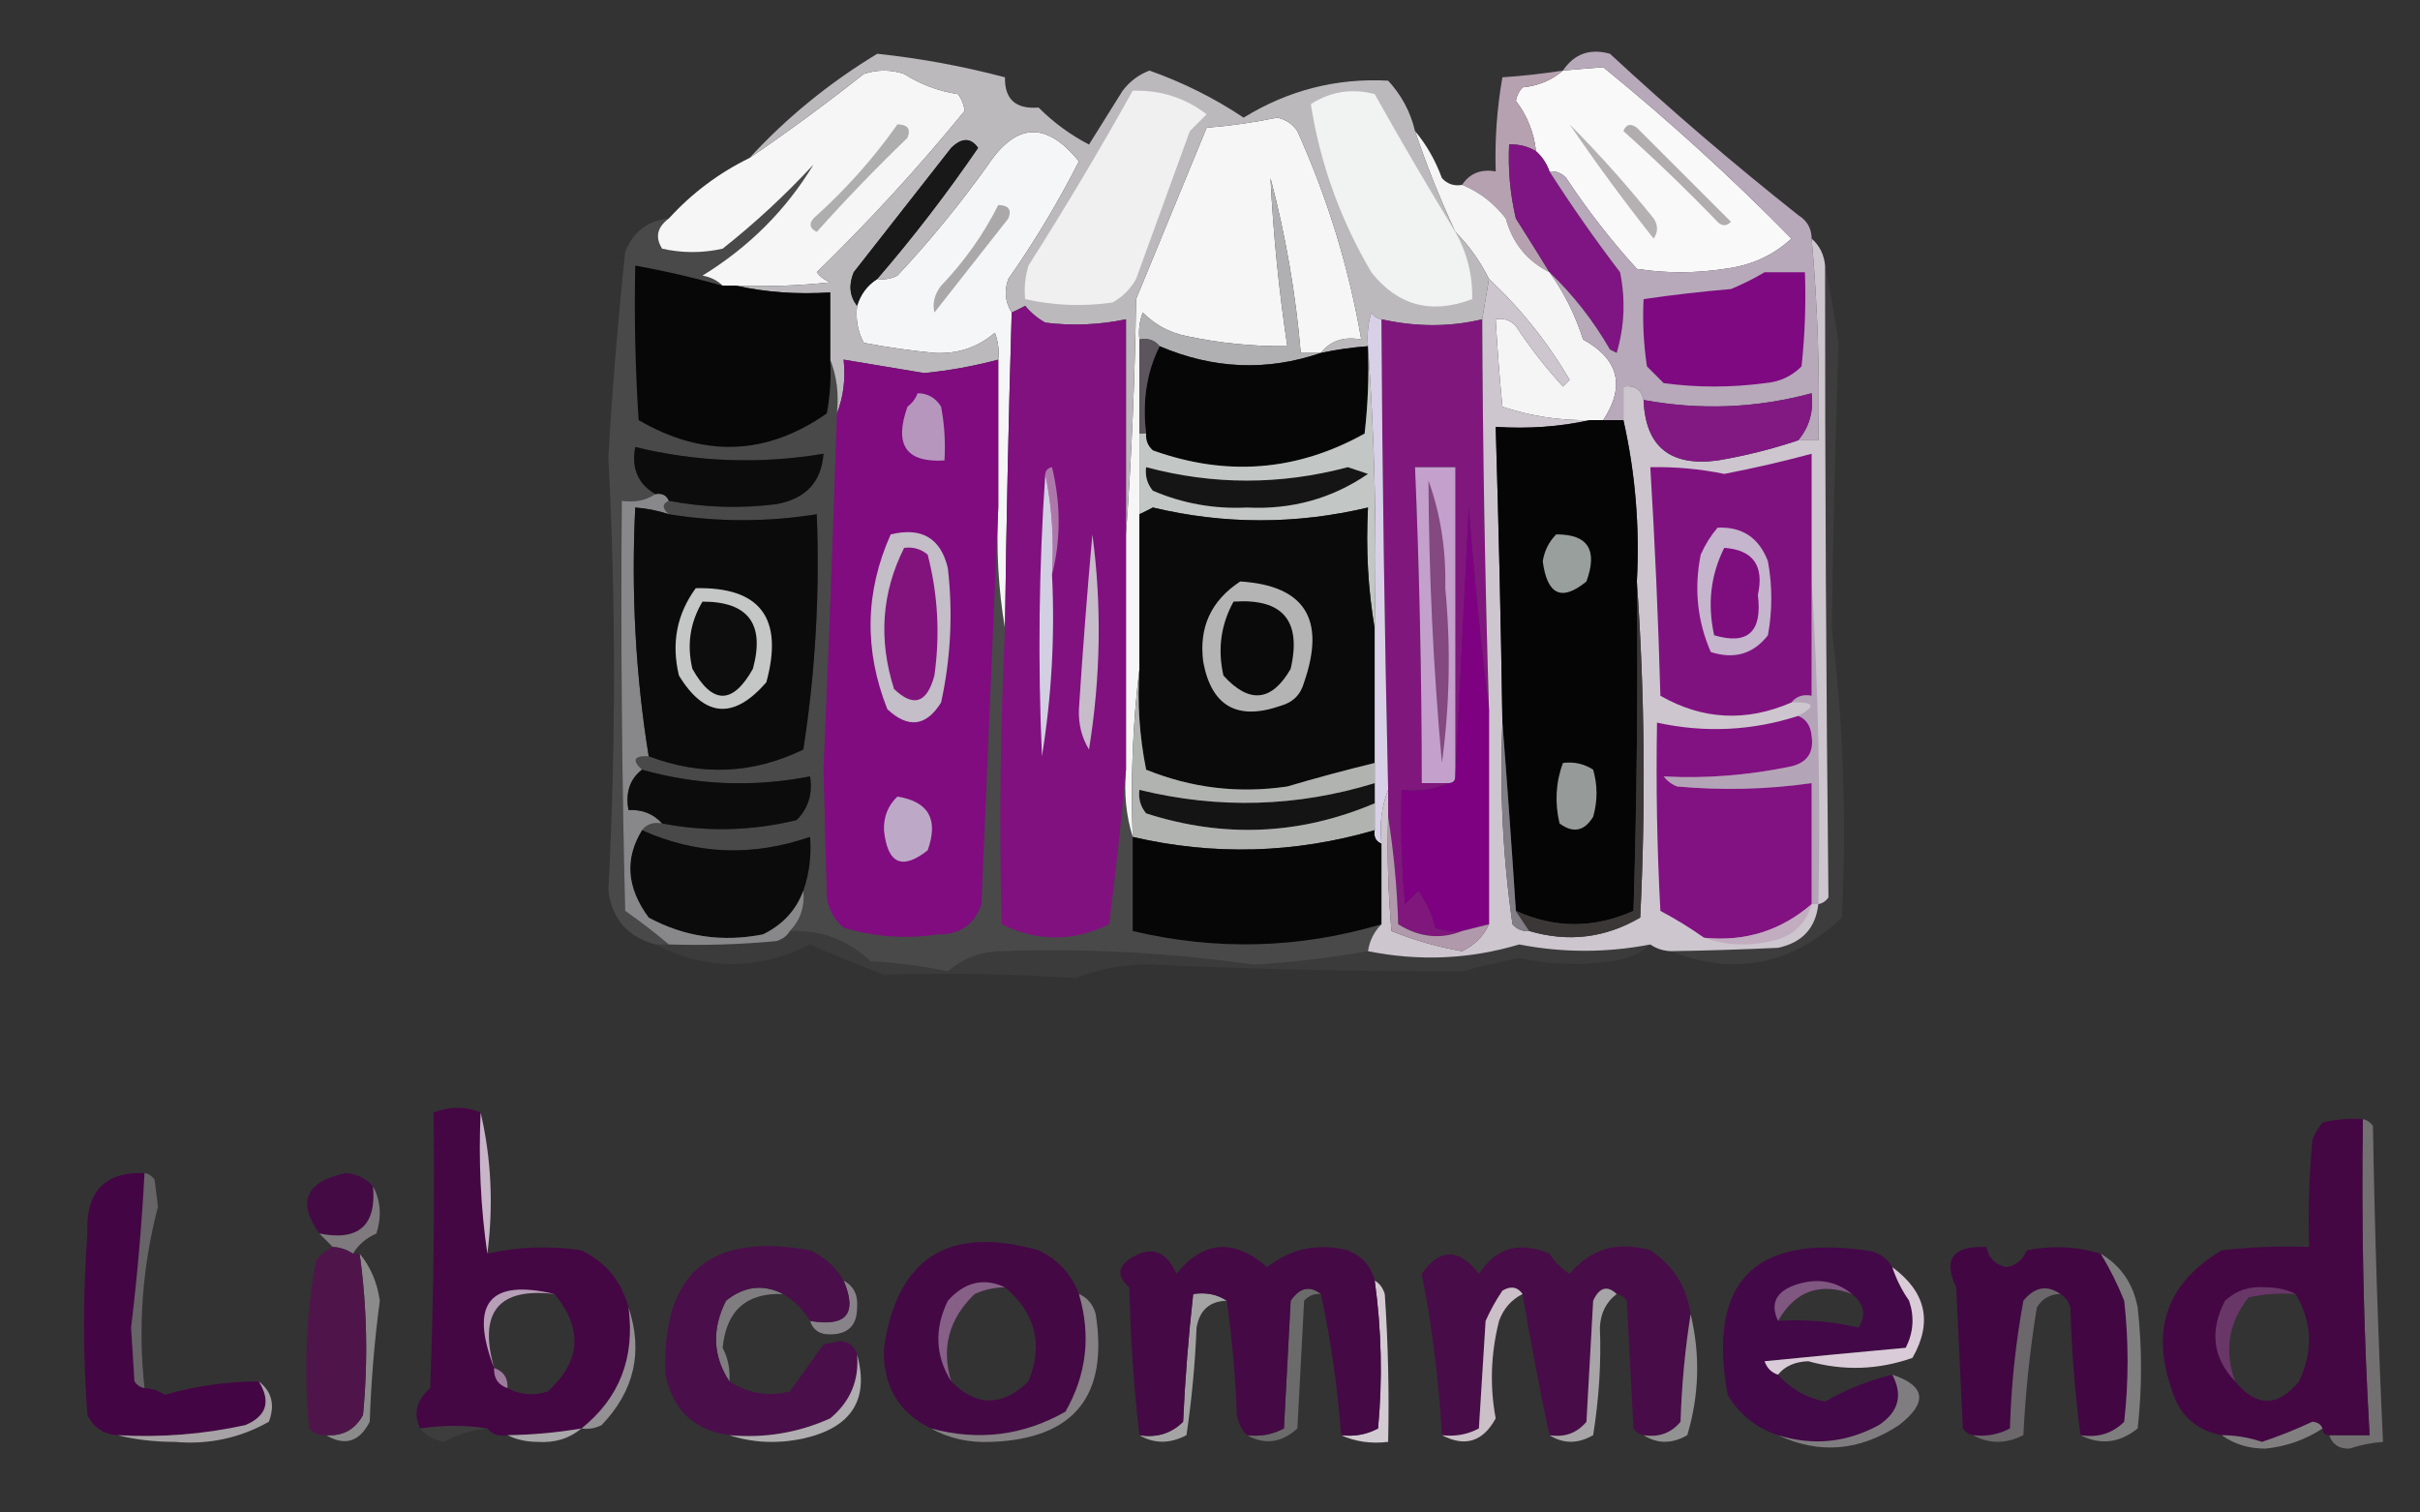 <?xml version="1.0" encoding="UTF-8"?>
<!DOCTYPE svg PUBLIC "-//W3C//DTD SVG 1.1//EN" "http://www.w3.org/Graphics/SVG/1.1/DTD/svg11.dtd">
<svg xmlns="http://www.w3.org/2000/svg" version="1.1" width="360px" height="225px" style="shape-rendering:geometricPrecision; text-rendering:geometricPrecision; image-rendering:optimizeQuality; fill-rule:evenodd; clip-rule:evenodd" xmlns:xlink="http://www.w3.org/1999/xlink">
<rect width="100%" height="100%" fill="#333333" stroke="none"/>
<g><path style="opacity:0.999" fill="#f6f6f7" d="M 109.5,42.5 C 108.833,42.5 108.167,42.5 107.5,42.5C 106.737,41.732 105.737,41.232 104.5,41C 111.441,36.726 116.941,31.226 121,24.5C 116.801,29.034 112.301,33.201 107.5,37C 104.5,37.667 101.5,37.667 98.5,37C 97.419,35.289 97.752,33.789 99.5,32.5C 102.929,28.738 106.929,25.738 111.5,23.5C 117.289,19.551 122.956,15.384 128.5,11C 130.5,10.333 132.5,10.333 134.5,11C 136.957,12.562 139.624,13.562 142.5,14C 143.059,14.725 143.392,15.558 143.5,16.5C 136.623,24.921 129.29,32.921 121.5,40.5C 122.025,41.192 122.692,41.692 123.5,42C 118.845,42.499 114.179,42.666 109.5,42.5 Z"/></g>
<g><path style="opacity:1" fill="#f9f9f9" d="M 230.5,25.5 C 230.068,24.291 229.401,23.291 228.5,22.5C 228.193,19.72 227.193,17.22 225.5,15C 225.645,14.228 225.978,13.561 226.5,13C 228.852,12.76 230.852,11.927 232.5,10.5C 234.575,10.302 236.575,10.135 238.5,10C 248.308,17.975 257.642,26.475 266.5,35.5C 263.725,38.044 260.391,39.544 256.5,40C 252.167,40.667 247.833,40.667 243.5,40C 239.626,35.733 236.126,31.233 233,26.5C 232.329,25.748 231.496,25.414 230.5,25.5 Z"/></g>
<g><path style="opacity:0.996" fill="#b7a2b1" d="M 232.5,10.5 C 230.852,11.927 228.852,12.76 226.5,13C 225.978,13.561 225.645,14.228 225.5,15C 227.193,17.22 228.193,19.72 228.5,22.5C 227.292,21.766 225.959,21.433 224.5,21.5C 224.32,25.215 224.654,28.882 225.5,32.5C 227.22,35.202 228.887,37.868 230.5,40.5C 227.156,38.825 224.99,36.158 224,32.5C 222.223,30.21 220.056,28.543 217.5,27.5C 218.635,25.787 220.302,25.12 222.5,25.5C 222.353,20.786 222.686,16.119 223.5,11.5C 226.518,11.296 229.518,10.963 232.5,10.5 Z"/></g>
<g><path style="opacity:0.999" fill="#f5f6f5" d="M 196.5,52.5 C 195.5,52.5 194.5,52.5 193.5,52.5C 192.757,43.709 191.257,35.042 189,26.5C 189.417,34.843 190.25,43.176 191.5,51.5C 186.448,51.55 181.448,51.05 176.5,50C 173.966,49.484 171.8,48.317 170,46.5C 169.51,47.793 169.343,49.127 169.5,50.5C 169.5,55.167 169.5,59.833 169.5,64.5C 169.5,68.5 169.5,72.5 169.5,76.5C 169.5,84.167 169.5,91.833 169.5,99.5C 168.507,107.65 168.174,115.983 168.5,124.5C 167.521,121.375 167.187,118.042 167.5,114.5C 167.5,102.833 167.5,91.167 167.5,79.5C 168.331,68.007 168.831,56.34 169,44.5C 172.504,35.983 176.004,27.483 179.5,19C 183.039,18.718 186.539,18.218 190,17.5C 191.261,17.759 192.261,18.426 193,19.5C 197.512,29.527 200.678,39.861 202.5,50.5C 199.918,50.025 197.918,50.692 196.5,52.5 Z"/></g>
<g><path style="opacity:1" fill="#b1adae" d="M 241.5,19.5 C 241.897,18.475 242.563,18.308 243.5,19C 248.167,23.667 252.833,28.333 257.5,33C 256.833,33.667 256.167,33.667 255.5,33C 250.965,28.297 246.298,23.797 241.5,19.5 Z"/></g>
<g><path style="opacity:1" fill="#f5f6f7" d="M 150.5,46.5 C 150.039,62.163 149.705,77.83 149.5,93.5C 148.51,87.69 148.177,81.69 148.5,75.5C 148.5,68.167 148.5,60.833 148.5,53.5C 148.657,52.127 148.49,50.793 148,49.5C 145.441,51.687 142.441,52.687 139,52.5C 135.477,52.163 131.977,51.663 128.5,51C 127.594,49.3 127.261,47.467 127.5,45.5C 128.026,43.77 129.026,42.436 130.5,41.5C 131.552,41.65 132.552,41.483 133.5,41C 138.348,35.815 142.848,30.315 147,24.5C 151.193,18.215 155.693,18.049 160.5,24C 157.414,30.085 153.914,35.919 150,41.5C 149.36,43.265 149.527,44.932 150.5,46.5 Z"/></g>
<g><path style="opacity:1" fill="#afaeae" d="M 133.5,18.5 C 135.028,18.517 135.528,19.184 135,20.5C 130.291,25.041 125.791,29.708 121.5,34.5C 120.479,33.998 120.312,33.332 121,32.5C 125.768,28.24 129.934,23.573 133.5,18.5 Z"/></g>
<g><path style="opacity:0.996" fill="#b5b1b2" d="M 233.5,18.5 C 237.884,22.906 242.051,27.572 246,32.5C 246.667,33.5 246.667,34.5 246,35.5C 241.591,29.937 237.424,24.27 233.5,18.5 Z"/></g>
<g><path style="opacity:1" fill="#7f1582" d="M 228.5,22.5 C 229.401,23.291 230.068,24.291 230.5,25.5C 233.78,30.62 237.28,35.62 241,40.5C 241.827,44.541 241.66,48.541 240.5,52.5C 240.167,52.333 239.833,52.167 239.5,52C 237.018,47.694 234.018,43.86 230.5,40.5C 228.887,37.868 227.22,35.202 225.5,32.5C 224.654,28.882 224.32,25.215 224.5,21.5C 225.959,21.433 227.292,21.766 228.5,22.5 Z"/></g>
<g><path style="opacity:0.999" fill="#f5f5f5" d="M 210.5,19.5 C 212.19,21.504 213.524,23.837 214.5,26.5C 215.325,27.386 216.325,27.719 217.5,27.5C 220.056,28.543 222.223,30.21 224,32.5C 224.99,36.158 227.156,38.825 230.5,40.5C 232.667,43.501 234.334,46.834 235.5,50.5C 240.815,53.442 241.815,57.442 238.5,62.5C 237.833,62.5 237.167,62.5 236.5,62.5C 232.037,62.577 227.704,61.91 223.5,60.5C 223.073,56.176 222.739,51.842 222.5,47.5C 223.675,47.281 224.675,47.614 225.5,48.5C 227.592,51.681 229.925,54.681 232.5,57.5C 232.833,57.167 233.167,56.833 233.5,56.5C 230.201,50.883 226.201,45.883 221.5,41.5C 220.189,38.865 218.522,36.531 216.5,34.5C 214.217,29.602 212.217,24.602 210.5,19.5 Z"/></g>
<g><path style="opacity:1" fill="#bcb9bc" d="M 210.5,19.5 C 212.217,24.602 214.217,29.602 216.5,34.5C 218.522,36.531 220.189,38.865 221.5,41.5C 221.167,43.5 220.833,45.5 220.5,47.5C 215.701,48.657 210.701,48.657 205.5,47.5C 204.883,47.389 204.383,47.056 204,46.5C 203.506,48.134 203.34,49.801 203.5,51.5C 201.139,51.674 198.806,52.007 196.5,52.5C 197.918,50.692 199.918,50.025 202.5,50.5C 200.678,39.861 197.512,29.527 193,19.5C 192.261,18.426 191.261,17.759 190,17.5C 186.539,18.218 183.039,18.718 179.5,19C 176.004,27.483 172.504,35.983 169,44.5C 168.831,56.34 168.331,68.007 167.5,79.5C 167.5,68.833 167.5,58.167 167.5,47.5C 163.524,48.331 159.524,48.497 155.5,48C 154.354,47.355 153.354,46.522 152.5,45.5C 151.817,45.863 151.15,46.196 150.5,46.5C 149.527,44.932 149.36,43.265 150,41.5C 153.914,35.919 157.414,30.085 160.5,24C 155.693,18.049 151.193,18.215 147,24.5C 142.848,30.315 138.348,35.815 133.5,41C 132.552,41.483 131.552,41.65 130.5,41.5C 135.86,35.283 140.86,28.783 145.5,22C 144.423,20.457 143.089,20.457 141.5,22C 136.667,28.167 131.833,34.333 127,40.5C 126.22,42.387 126.387,44.054 127.5,45.5C 127.261,47.467 127.594,49.3 128.5,51C 131.977,51.663 135.477,52.163 139,52.5C 142.441,52.687 145.441,51.687 148,49.5C 148.49,50.793 148.657,52.127 148.5,53.5C 144.906,54.457 141.24,55.124 137.5,55.5C 133.493,54.827 129.493,54.161 125.5,53.5C 125.806,56.385 125.473,59.052 124.5,61.5C 124.806,58.615 124.473,55.948 123.5,53.5C 123.5,50.167 123.5,46.833 123.5,43.5C 118.637,43.819 113.97,43.486 109.5,42.5C 114.179,42.666 118.845,42.499 123.5,42C 122.692,41.692 122.025,41.192 121.5,40.5C 129.29,32.921 136.623,24.921 143.5,16.5C 143.392,15.558 143.059,14.725 142.5,14C 139.624,13.562 136.957,12.562 134.5,11C 132.5,10.333 130.5,10.333 128.5,11C 122.956,15.384 117.289,19.551 111.5,23.5C 117.02,17.494 123.353,12.328 130.5,8C 136.869,8.672 143.203,9.839 149.5,11.5C 149.433,14.766 151.099,16.266 154.5,16C 156.719,18.22 159.219,20.053 162,21.5C 163.667,18.833 165.333,16.167 167,13.5C 168.062,12.101 169.395,11.101 171,10.5C 176,12.271 180.667,14.604 185,17.5C 191.635,13.423 198.801,11.59 206.5,12C 208.494,14.158 209.828,16.657 210.5,19.5 Z"/></g>
<g><path style="opacity:1" fill="#f0f0f1" d="M 168.5,13.5 C 172.599,13.367 176.266,14.533 179.5,17C 178.667,17.833 177.833,18.667 177,19.5C 174.335,26.822 171.668,34.155 169,41.5C 168.167,43 167,44.167 165.5,45C 161.129,45.629 156.796,45.462 152.5,44.5C 152.34,42.801 152.506,41.134 153,39.5C 158.43,30.971 163.596,22.304 168.5,13.5 Z"/></g>
<g><path style="opacity:1" fill="#181819" d="M 130.5,41.5 C 129.026,42.436 128.026,43.77 127.5,45.5C 126.387,44.054 126.22,42.387 127,40.5C 131.833,34.333 136.667,28.167 141.5,22C 143.089,20.457 144.423,20.457 145.5,22C 140.86,28.783 135.86,35.283 130.5,41.5 Z"/></g>
<g><path style="opacity:1" fill="#f1f2f2" d="M 216.5,34.5 C 218.254,37.652 219.087,40.985 219,44.5C 212.919,46.806 207.919,45.472 204,40.5C 199.383,32.642 196.383,24.309 195,15.5C 197.917,13.607 201.084,13.107 204.5,14C 208.387,20.946 212.387,27.78 216.5,34.5 Z"/></g>
<g><path style="opacity:1" fill="#070707" d="M 107.5,42.5 C 108.167,42.5 108.833,42.5 109.5,42.5C 113.97,43.486 118.637,43.819 123.5,43.5C 123.5,46.833 123.5,50.167 123.5,53.5C 123.664,56.187 123.497,58.854 123,61.5C 114.02,67.795 104.687,68.128 95,62.5C 94.5,54.841 94.334,47.174 94.5,39.5C 98.897,40.301 103.231,41.301 107.5,42.5 Z"/></g>
<g><path style="opacity:1" fill="#aba8aa" d="M 148.5,30.5 C 150.028,30.517 150.528,31.184 150,32.5C 146.333,37.167 142.667,41.833 139,46.5C 138.685,45.092 139.018,43.759 140,42.5C 143.467,38.88 146.3,34.88 148.5,30.5 Z"/></g>
<g><path style="opacity:0.992" fill="#b8aabb" d="M 269.5,35.5 C 270.396,45.468 270.729,55.468 270.5,65.5C 269.5,65.5 268.5,65.5 267.5,65.5C 269.148,63.544 269.815,61.211 269.5,58.5C 261.261,60.723 252.927,61.056 244.5,59.5C 244.179,57.952 243.179,57.285 241.5,57.5C 241.5,59.167 241.5,60.833 241.5,62.5C 240.5,62.5 239.5,62.5 238.5,62.5C 241.815,57.442 240.815,53.442 235.5,50.5C 234.334,46.834 232.667,43.501 230.5,40.5C 234.018,43.86 237.018,47.694 239.5,52C 239.833,52.167 240.167,52.333 240.5,52.5C 241.66,48.541 241.827,44.541 241,40.5C 237.28,35.62 233.78,30.62 230.5,25.5C 231.496,25.414 232.329,25.748 233,26.5C 236.126,31.233 239.626,35.733 243.5,40C 247.833,40.667 252.167,40.667 256.5,40C 260.391,39.544 263.725,38.044 266.5,35.5C 257.642,26.475 248.308,17.975 238.5,10C 236.575,10.135 234.575,10.302 232.5,10.5C 234.189,8 236.522,7.167 239.5,8C 248.539,16.374 257.872,24.374 267.5,32C 268.823,32.816 269.489,33.983 269.5,35.5 Z"/></g>
<g><path style="opacity:1" fill="#7e0981" d="M 262.5,40.5 C 264.5,40.5 266.5,40.5 268.5,40.5C 268.666,45.178 268.499,49.845 268,54.5C 266.509,56.004 264.676,56.837 262.5,57C 257.5,57.667 252.5,57.667 247.5,57C 246.667,56.167 245.833,55.333 245,54.5C 244.502,51.183 244.335,47.85 244.5,44.5C 248.804,43.869 253.137,43.369 257.5,43C 259.315,42.243 260.981,41.41 262.5,40.5 Z"/></g>
<g><path style="opacity:1" fill="#80177d" d="M 220.5,47.5 C 220.574,66.839 220.908,86.172 221.5,105.5C 220.281,95.672 219.281,85.672 218.5,75.5C 217.833,88.994 217.167,102.327 216.5,115.5C 216.5,100.167 216.5,84.833 216.5,69.5C 214.5,69.5 212.5,69.5 210.5,69.5C 211.156,85.158 211.489,100.825 211.5,116.5C 212.833,116.5 214.167,116.5 215.5,116.5C 213.393,117.468 211.059,117.802 208.5,117.5C 208.334,123.176 208.501,128.843 209,134.5C 209.667,133.833 210.333,133.167 211,132.5C 212.355,134.503 213.188,136.336 213.5,138C 214.793,138.49 216.127,138.657 217.5,138.5C 214.316,139.784 211.15,139.451 208,137.5C 207.827,131.984 207.327,126.651 206.5,121.5C 206.5,120.167 206.5,118.833 206.5,117.5C 205.972,94.17 205.638,70.837 205.5,47.5C 210.701,48.657 215.701,48.657 220.5,47.5 Z"/></g>
<g><path style="opacity:1" fill="#b0b0b3" d="M 196.5,52.5 C 188.502,55.248 180.502,54.915 172.5,51.5C 171.791,50.596 170.791,50.263 169.5,50.5C 169.343,49.127 169.51,47.793 170,46.5C 171.8,48.317 173.966,49.484 176.5,50C 181.448,51.05 186.448,51.55 191.5,51.5C 190.25,43.176 189.417,34.843 189,26.5C 191.257,35.042 192.757,43.709 193.5,52.5C 194.5,52.5 195.5,52.5 196.5,52.5 Z"/></g>
<g><path style="opacity:0.999" fill="#060606" d="M 172.5,51.5 C 180.502,54.915 188.502,55.248 196.5,52.5C 198.806,52.007 201.139,51.674 203.5,51.5C 203.666,55.846 203.499,60.179 203,64.5C 192.957,70.1 182.457,70.934 171.5,67C 170.748,66.329 170.414,65.496 170.5,64.5C 169.903,59.706 170.57,55.373 172.5,51.5 Z"/></g>
<g><path style="opacity:1" fill="#5d555d" d="M 169.5,50.5 C 170.791,50.263 171.791,50.596 172.5,51.5C 170.57,55.373 169.903,59.706 170.5,64.5C 170.167,64.5 169.833,64.5 169.5,64.5C 169.5,59.833 169.5,55.167 169.5,50.5 Z"/></g>
<g><path style="opacity:1" fill="#c2c6c4" d="M 203.5,51.5 C 204.496,65.323 204.829,79.323 204.5,93.5C 203.51,87.69 203.177,81.69 203.5,75.5C 192.798,78.037 182.131,78.037 171.5,75.5C 170.817,75.863 170.15,76.196 169.5,76.5C 169.5,72.5 169.5,68.5 169.5,64.5C 169.833,64.5 170.167,64.5 170.5,64.5C 170.414,65.496 170.748,66.329 171.5,67C 182.457,70.934 192.957,70.1 203,64.5C 203.499,60.179 203.666,55.846 203.5,51.5 Z"/></g>
<g><path style="opacity:0.999" fill="#161516" d="M 170.5,69.5 C 180.487,72.165 190.487,72.165 200.5,69.5C 201.5,69.833 202.5,70.167 203.5,70.5C 198.16,74.164 192.16,75.831 185.5,75.5C 180.621,75.739 175.955,74.906 171.5,73C 170.663,71.989 170.33,70.822 170.5,69.5 Z"/></g>
<g><path style="opacity:0.999" fill="#0a0a0a" d="M 204.5,93.5 C 204.5,100.167 204.5,106.833 204.5,113.5C 200.156,114.558 195.823,115.724 191.5,117C 184.243,118.071 177.243,117.238 170.5,114.5C 169.506,109.544 169.173,104.544 169.5,99.5C 169.5,91.833 169.5,84.167 169.5,76.5C 170.15,76.196 170.817,75.863 171.5,75.5C 182.131,78.037 192.798,78.037 203.5,75.5C 203.177,81.69 203.51,87.69 204.5,93.5 Z"/></g>
<g><path style="opacity:1" fill="#800c7f" d="M 148.5,53.5 C 148.5,60.833 148.5,68.167 148.5,75.5C 147.66,95.006 146.826,114.673 146,134.5C 144.934,137.563 142.767,139.063 139.5,139C 134.761,139.726 130.095,139.393 125.5,138C 124.107,136.829 123.273,135.329 123,133.5C 122.833,127.167 122.667,120.833 122.5,114.5C 123.269,96.835 123.936,79.169 124.5,61.5C 125.473,59.052 125.806,56.385 125.5,53.5C 129.493,54.161 133.493,54.827 137.5,55.5C 141.24,55.124 144.906,54.457 148.5,53.5 Z"/></g>
<g><path style="opacity:1" fill="#b696bd" d="M 136.5,58.5 C 138.017,58.511 139.184,59.177 140,60.5C 140.497,63.146 140.664,65.813 140.5,68.5C 134.796,68.854 132.963,66.187 135,60.5C 135.717,59.956 136.217,59.289 136.5,58.5 Z"/></g>
<g><path style="opacity:0.996" fill="#c4a2cd" d="M 216.5,115.5 C 216.5,116.167 216.167,116.5 215.5,116.5C 214.167,116.5 212.833,116.5 211.5,116.5C 211.489,100.825 211.156,85.158 210.5,69.5C 212.5,69.5 214.5,69.5 216.5,69.5C 216.5,84.833 216.5,100.167 216.5,115.5 Z"/></g>
<g><path style="opacity:0.996" fill="#834980" d="M 212.5,71.5 C 214.289,76.407 215.122,81.74 215,87.5C 215.832,96.186 215.665,104.853 214.5,113.5C 213.229,99.528 212.562,85.528 212.5,71.5 Z"/></g>
<g><path style="opacity:0.996" fill="#b4b5b4" d="M 184.5,86.5 C 194.093,87.106 197.26,92.106 194,101.5C 193.5,103.333 192.333,104.5 190.5,105C 184.073,107.238 180.239,105.072 179,98.5C 178.312,93.352 180.145,89.352 184.5,86.5 Z"/></g>
<g><path style="opacity:1" fill="#0b0a0b" d="M 183.5,89.5 C 190.825,88.992 193.658,92.326 192,99.5C 189.177,104.395 185.843,104.729 182,100.5C 181.112,96.598 181.612,92.931 183.5,89.5 Z"/></g>
<g><path style="opacity:1" fill="#81117f" d="M 167.5,79.5 C 167.5,91.167 167.5,102.833 167.5,114.5C 166.814,122.038 165.981,129.704 165,137.5C 159.639,140.105 154.306,140.105 149,137.5C 148.628,122.83 148.795,108.163 149.5,93.5C 149.705,77.83 150.039,62.163 150.5,46.5C 151.15,46.196 151.817,45.863 152.5,45.5C 153.354,46.522 154.354,47.355 155.5,48C 159.524,48.497 163.524,48.331 167.5,47.5C 167.5,58.167 167.5,68.833 167.5,79.5 Z"/></g>
<g><path style="opacity:1" fill="#ad78a9" d="M 155.5,70.5 C 155.56,69.957 155.893,69.624 156.5,69.5C 157.815,74.986 157.815,80.32 156.5,85.5C 156.821,80.305 156.487,75.305 155.5,70.5 Z"/></g>
<g><path style="opacity:1" fill="#d1cfe1" d="M 155.5,70.5 C 156.487,75.305 156.821,80.305 156.5,85.5C 156.943,94.608 156.443,103.608 155,112.5C 154.375,98.489 154.542,84.489 155.5,70.5 Z"/></g>
<g><path style="opacity:1" fill="#cdc6ce" d="M 269.5,35.5 C 270.674,36.514 271.34,37.847 271.5,39.5C 271.491,70.844 271.658,102.177 272,133.5C 271.617,134.056 271.117,134.389 270.5,134.5C 270.099,138.07 268.099,140.236 264.5,141C 259.05,141.254 253.717,141.421 248.5,141.5C 247.391,141.443 246.391,141.11 245.5,140.5C 239.003,141.756 232.503,141.756 226,140.5C 218.629,142.7 211.129,143.033 203.5,141.5C 203.733,139.938 204.4,138.605 205.5,137.5C 205.5,133.5 205.5,129.5 205.5,125.5C 205.194,122.615 205.527,119.948 206.5,117.5C 206.5,118.833 206.5,120.167 206.5,121.5C 206.334,127.176 206.501,132.843 207,138.5C 210.375,139.87 213.875,140.87 217.5,141.5C 219.375,140.591 220.708,139.257 221.5,137.5C 221.5,126.833 221.5,116.167 221.5,105.5C 220.908,86.172 220.574,66.839 220.5,47.5C 220.833,45.5 221.167,43.5 221.5,41.5C 226.201,45.883 230.201,50.883 233.5,56.5C 233.167,56.833 232.833,57.167 232.5,57.5C 229.925,54.681 227.592,51.681 225.5,48.5C 224.675,47.614 223.675,47.281 222.5,47.5C 222.739,51.842 223.073,56.176 223.5,60.5C 227.704,61.91 232.037,62.577 236.5,62.5C 232.03,63.486 227.363,63.819 222.5,63.5C 222.944,78.164 223.278,92.83 223.5,107.5C 223.077,117.58 223.577,127.58 225,137.5C 225.671,138.252 226.504,138.586 227.5,138.5C 233.299,140.208 238.799,139.541 244,136.5C 244.828,119.662 244.662,102.995 243.5,86.5C 243.938,78.35 243.271,70.35 241.5,62.5C 241.5,60.833 241.5,59.167 241.5,57.5C 243.179,57.285 244.179,57.952 244.5,59.5C 244.771,66.425 248.437,69.425 255.5,68.5C 259.597,67.809 263.597,66.809 267.5,65.5C 268.5,65.5 269.5,65.5 270.5,65.5C 270.729,55.468 270.396,45.468 269.5,35.5 Z"/></g>
<g><path style="opacity:0.992" fill="#b3a3b6" d="M 269.5,86.5 C 270.496,102.325 270.83,118.325 270.5,134.5C 270.167,134.5 269.833,134.5 269.5,134.5C 269.5,128.5 269.5,122.5 269.5,116.5C 262.856,117.443 256.189,117.609 249.5,117C 248.692,116.692 248.025,116.192 247.5,115.5C 253.718,115.844 260.051,115.344 266.5,114C 268.852,113.424 269.852,111.924 269.5,109.5C 269.36,107.97 268.693,106.97 267.5,106.5C 270.258,105.033 269.925,104.367 266.5,104.5C 267.209,103.596 268.209,103.263 269.5,103.5C 269.5,97.833 269.5,92.167 269.5,86.5 Z"/></g>
<g><path style="opacity:1" fill="#801280" d="M 269.5,86.5 C 269.5,92.167 269.5,97.833 269.5,103.5C 268.209,103.263 267.209,103.596 266.5,104.5C 259.764,107.425 253.264,107.092 247,103.5C 246.69,92.15 246.19,80.817 245.5,69.5C 249.202,69.421 252.868,69.754 256.5,70.5C 260.887,69.653 265.22,68.653 269.5,67.5C 269.5,73.833 269.5,80.167 269.5,86.5 Z"/></g>
<g><path style="opacity:1" fill="#c5b5cd" d="M 255.5,78.5 C 259.17,78.327 261.67,79.993 263,83.5C 263.667,87.167 263.667,90.833 263,94.5C 260.833,97.287 257.999,98.12 254.5,97C 252.49,92.391 251.99,87.558 253,82.5C 253.662,81.016 254.496,79.683 255.5,78.5 Z"/></g>
<g><path style="opacity:1" fill="#7e0d7e" d="M 256.5,81.5 C 260.792,81.809 262.459,84.142 261.5,88.5C 262.185,93.991 260.019,95.991 255,94.5C 253.978,89.871 254.478,85.538 256.5,81.5 Z"/></g>
<g><path style="opacity:0.999" fill="#050506" d="M 236.5,62.5 C 237.167,62.5 237.833,62.5 238.5,62.5C 239.5,62.5 240.5,62.5 241.5,62.5C 243.271,70.35 243.938,78.35 243.5,86.5C 243.667,102.837 243.5,119.17 243,135.5C 237.136,138.134 231.303,138.134 225.5,135.5C 224.884,126.037 224.217,116.703 223.5,107.5C 223.278,92.83 222.944,78.164 222.5,63.5C 227.363,63.819 232.03,63.486 236.5,62.5 Z"/></g>
<g><path style="opacity:0.996" fill="#9aa09e" d="M 231.5,79.5 C 236.213,79.468 237.713,81.801 236,86.5C 232.323,89.519 230.156,88.519 229.5,83.5C 229.752,81.927 230.418,80.594 231.5,79.5 Z"/></g>
<g><path style="opacity:1" fill="#821983" d="M 267.5,65.5 C 263.597,66.809 259.597,67.809 255.5,68.5C 248.437,69.425 244.771,66.425 244.5,59.5C 252.927,61.056 261.261,60.723 269.5,58.5C 269.815,61.211 269.148,63.544 267.5,65.5 Z"/></g>
<g><path style="opacity:1" fill="#c7bcca" d="M 162.5,79.5 C 163.912,90.052 163.745,100.718 162,111.5C 160.912,109.712 160.412,107.712 160.5,105.5C 161.063,96.797 161.729,88.13 162.5,79.5 Z"/></g>
<g><path style="opacity:0.05" fill="#f9f9f9" d="M 271.5,39.5 C 272.261,43.182 272.928,47.015 273.5,51C 273.032,65.176 272.698,79.343 272.5,93.5C 274.227,107.735 274.727,122.068 274,136.5C 266.531,143.569 258.031,145.235 248.5,141.5C 253.717,141.421 259.05,141.254 264.5,141C 268.099,140.236 270.099,138.07 270.5,134.5C 271.117,134.389 271.617,134.056 272,133.5C 271.658,102.177 271.491,70.844 271.5,39.5 Z"/></g>
<g><path style="opacity:0.996" fill="#d9d1e8" d="M 205.5,47.5 C 205.638,70.837 205.972,94.17 206.5,117.5C 205.527,119.948 205.194,122.615 205.5,125.5C 204.662,125.158 204.328,124.492 204.5,123.5C 204.5,122.167 204.5,120.833 204.5,119.5C 204.5,118.5 204.5,117.5 204.5,116.5C 204.5,115.5 204.5,114.5 204.5,113.5C 204.5,106.833 204.5,100.167 204.5,93.5C 204.829,79.323 204.496,65.323 203.5,51.5C 203.34,49.801 203.506,48.134 204,46.5C 204.383,47.056 204.883,47.389 205.5,47.5 Z"/></g>
<g><path style="opacity:0.999" fill="#141414" d="M 204.5,116.5 C 204.5,117.5 204.5,118.5 204.5,119.5C 193.39,124.216 182.057,124.716 170.5,121C 169.663,119.989 169.33,118.822 169.5,117.5C 181.282,120.382 192.949,120.049 204.5,116.5 Z"/></g>
<g><path style="opacity:0.998" fill="#7e0182" d="M 221.5,105.5 C 221.5,116.167 221.5,126.833 221.5,137.5C 220.167,137.833 218.833,138.167 217.5,138.5C 216.127,138.657 214.793,138.49 213.5,138C 213.188,136.336 212.355,134.503 211,132.5C 210.333,133.167 209.667,133.833 209,134.5C 208.501,128.843 208.334,123.176 208.5,117.5C 211.059,117.802 213.393,117.468 215.5,116.5C 216.167,116.5 216.5,116.167 216.5,115.5C 217.167,102.327 217.833,88.994 218.5,75.5C 219.281,85.672 220.281,95.672 221.5,105.5 Z"/></g>
<g><path style="opacity:1" fill="#821182" d="M 267.5,106.5 C 268.693,106.97 269.36,107.97 269.5,109.5C 269.852,111.924 268.852,113.424 266.5,114C 260.051,115.344 253.718,115.844 247.5,115.5C 248.025,116.192 248.692,116.692 249.5,117C 256.189,117.609 262.856,117.443 269.5,116.5C 269.5,122.5 269.5,128.5 269.5,134.5C 264.914,138.455 259.581,140.121 253.5,139.5C 251.481,138.067 249.314,136.733 247,135.5C 246.5,126.173 246.334,116.839 246.5,107.5C 253.61,109.055 260.61,108.722 267.5,106.5 Z"/></g>
<g><path style="opacity:1" fill="#969b99" d="M 232.5,113.5 C 234.144,113.286 235.644,113.62 237,114.5C 237.667,116.833 237.667,119.167 237,121.5C 235.688,123.658 234.022,123.991 232,122.5C 231.264,119.408 231.431,116.408 232.5,113.5 Z"/></g>
<g><path style="opacity:1" fill="#b1b3b1" d="M 169.5,99.5 C 169.173,104.544 169.506,109.544 170.5,114.5C 177.243,117.238 184.243,118.071 191.5,117C 195.823,115.724 200.156,114.558 204.5,113.5C 204.5,114.5 204.5,115.5 204.5,116.5C 192.949,120.049 181.282,120.382 169.5,117.5C 169.33,118.822 169.663,119.989 170.5,121C 182.057,124.716 193.39,124.216 204.5,119.5C 204.5,120.833 204.5,122.167 204.5,123.5C 192.568,126.967 180.568,127.3 168.5,124.5C 168.174,115.983 168.507,107.65 169.5,99.5 Z"/></g>
<g><path style="opacity:0.999" fill="#070607" d="M 204.5,123.5 C 204.328,124.492 204.662,125.158 205.5,125.5C 205.5,129.5 205.5,133.5 205.5,137.5C 193.284,141.117 180.95,141.45 168.5,138.5C 168.5,133.833 168.5,129.167 168.5,124.5C 180.568,127.3 192.568,126.967 204.5,123.5 Z"/></g>
<g><path style="opacity:0.996" fill="#837f86" d="M 223.5,107.5 C 224.217,116.703 224.884,126.037 225.5,135.5C 226.167,136.5 226.833,137.5 227.5,138.5C 226.504,138.586 225.671,138.252 225,137.5C 223.577,127.58 223.077,117.58 223.5,107.5 Z"/></g>
<g><path style="opacity:0.996" fill="#b29aad" d="M 206.5,121.5 C 207.327,126.651 207.827,131.984 208,137.5C 211.15,139.451 214.316,139.784 217.5,138.5C 218.833,138.167 220.167,137.833 221.5,137.5C 220.708,139.257 219.375,140.591 217.5,141.5C 213.875,140.87 210.375,139.87 207,138.5C 206.501,132.843 206.334,127.176 206.5,121.5 Z"/></g>
<g><path style="opacity:0.996" fill="#3d3838" d="M 243.5,86.5 C 244.662,102.995 244.828,119.662 244,136.5C 238.799,139.541 233.299,140.208 227.5,138.5C 226.833,137.5 226.167,136.5 225.5,135.5C 231.303,138.134 237.136,138.134 243,135.5C 243.5,119.17 243.667,102.837 243.5,86.5 Z"/></g>
<g><path style="opacity:0.561" fill="#b899b5" d="M 269.5,134.5 C 268.647,137.518 266.647,139.351 263.5,140C 259.973,140.808 256.64,140.641 253.5,139.5C 259.581,140.121 264.914,138.455 269.5,134.5 Z"/></g>
<g><path style="opacity:0.153" fill="#c7c6cb" d="M 107.5,42.5 C 103.231,41.301 98.897,40.301 94.5,39.5C 94.334,47.174 94.5,54.841 95,62.5C 104.687,68.128 114.02,67.795 123,61.5C 123.497,58.854 123.664,56.187 123.5,53.5C 124.473,55.948 124.806,58.615 124.5,61.5C 123.936,79.169 123.269,96.835 122.5,114.5C 122.667,120.833 122.833,127.167 123,133.5C 123.273,135.329 124.107,136.829 125.5,138C 130.095,139.393 134.761,139.726 139.5,139C 142.767,139.063 144.934,137.563 146,134.5C 146.826,114.673 147.66,95.006 148.5,75.5C 148.177,81.69 148.51,87.69 149.5,93.5C 148.795,108.163 148.628,122.83 149,137.5C 154.306,140.105 159.639,140.105 165,137.5C 165.981,129.704 166.814,122.038 167.5,114.5C 167.187,118.042 167.521,121.375 168.5,124.5C 168.5,129.167 168.5,133.833 168.5,138.5C 180.95,141.45 193.284,141.117 205.5,137.5C 204.4,138.605 203.733,139.938 203.5,141.5C 197.881,142.492 192.214,143.158 186.5,143.5C 174.016,141.715 161.516,141.048 149,141.5C 145.927,141.523 143.26,142.523 141,144.5C 137.255,143.703 133.421,143.203 129.5,143C 126.154,139.828 122.154,138.328 117.5,138.5C 119.081,136.858 119.747,134.858 119.5,132.5C 120.388,129.946 120.721,127.279 120.5,124.5C 111.91,127.471 103.576,127.138 95.5,123.5C 96.209,122.596 97.209,122.263 98.5,122.5C 105.168,123.78 111.835,123.613 118.5,122C 120.25,120.246 120.917,118.079 120.5,115.5C 112.019,117.141 103.686,116.808 95.5,114.5C 93.969,113.075 94.302,112.409 96.5,112.5C 104.33,115.481 111.997,115.147 119.5,111.5C 121.3,99.918 121.966,88.252 121.5,76.5C 114.111,77.674 106.778,77.674 99.5,76.5C 98.494,75.604 98.494,74.938 99.5,74.5C 104.796,75.51 110.129,75.676 115.5,75C 119.869,74.195 122.203,71.695 122.5,67.5C 113.076,69.077 103.742,68.744 94.5,66.5C 93.909,69.675 94.909,72.009 97.5,73.5C 96.081,74.451 94.415,74.784 92.5,74.5C 92.333,94.836 92.5,115.169 93,135.5C 95.261,137.08 97.427,138.746 99.5,140.5C 98.833,140.5 98.167,140.5 97.5,140.5C 93.394,139.394 91.061,136.727 90.5,132.5C 91.618,110.995 91.618,89.495 90.5,68C 91.091,57.852 91.924,47.686 93,37.5C 94.159,34.507 96.325,32.84 99.5,32.5C 97.752,33.789 97.419,35.289 98.5,37C 101.5,37.667 104.5,37.667 107.5,37C 112.301,33.201 116.801,29.034 121,24.5C 116.941,31.226 111.441,36.726 104.5,41C 105.737,41.232 106.737,41.732 107.5,42.5 Z"/></g>
<g><path style="opacity:0.999" fill="#0c0b0c" d="M 95.5,123.5 C 103.576,127.138 111.91,127.471 120.5,124.5C 120.721,127.279 120.388,129.946 119.5,132.5C 118.442,135.397 116.442,137.564 113.5,139C 107.456,140.195 101.789,139.362 96.5,136.5C 93.225,132.081 92.891,127.748 95.5,123.5 Z"/></g>
<g><path style="opacity:1" fill="#bda9c7" d="M 133.5,118.5 C 138.151,119.24 139.651,121.906 138,126.5C 134.182,129.498 132.016,128.498 131.5,123.5C 131.437,121.486 132.103,119.819 133.5,118.5 Z"/></g>
<g><path style="opacity:0.875" fill="#949396" d="M 97.5,73.5 C 98.492,73.328 99.158,73.662 99.5,74.5C 98.494,74.938 98.494,75.604 99.5,76.5C 97.883,75.962 96.216,75.629 94.5,75.5C 93.885,88.083 94.551,100.416 96.5,112.5C 94.302,112.409 93.969,113.075 95.5,114.5C 93.692,115.918 93.025,117.918 93.5,120.5C 95.553,120.402 97.22,121.069 98.5,122.5C 97.209,122.263 96.209,122.596 95.5,123.5C 92.891,127.748 93.225,132.081 96.5,136.5C 101.789,139.362 107.456,140.195 113.5,139C 116.442,137.564 118.442,135.397 119.5,132.5C 119.747,134.858 119.081,136.858 117.5,138.5C 117.082,139.222 116.416,139.722 115.5,140C 110.177,140.499 104.844,140.666 99.5,140.5C 97.427,138.746 95.261,137.08 93,135.5C 92.5,115.169 92.333,94.836 92.5,74.5C 94.415,74.784 96.081,74.451 97.5,73.5 Z"/></g>
<g><path style="opacity:1" fill="#0d0c0d" d="M 95.5,114.5 C 103.686,116.808 112.019,117.141 120.5,115.5C 120.917,118.079 120.25,120.246 118.5,122C 111.835,123.613 105.168,123.78 98.5,122.5C 97.22,121.069 95.553,120.402 93.5,120.5C 93.025,117.918 93.692,115.918 95.5,114.5 Z"/></g>
<g><path style="opacity:1" fill="#c3bec7" d="M 132.5,79.5 C 137.104,78.379 139.937,80.045 141,84.5C 141.774,91.224 141.441,97.89 140,104.5C 137.778,108.07 135.111,108.403 132,105.5C 128.518,96.697 128.685,88.031 132.5,79.5 Z"/></g>
<g><path style="opacity:1" fill="#82137d" d="M 134.5,81.5 C 135.822,81.33 136.989,81.663 138,82.5C 139.527,88.415 139.861,94.415 139,100.5C 137.899,104.6 135.899,105.267 133,102.5C 130.655,95.15 131.155,88.15 134.5,81.5 Z"/></g>
<g><path style="opacity:0.999" fill="#0c0b0c" d="M 99.5,76.5 C 106.778,77.674 114.111,77.674 121.5,76.5C 121.966,88.252 121.3,99.918 119.5,111.5C 111.997,115.147 104.33,115.481 96.5,112.5C 94.551,100.416 93.885,88.083 94.5,75.5C 96.216,75.629 97.883,75.962 99.5,76.5 Z"/></g>
<g><path style="opacity:1" fill="#c4c7c6" d="M 103.5,87.5 C 113.107,87.297 116.607,91.964 114,101.5C 109.155,107.079 104.822,106.746 101,100.5C 99.842,95.694 100.676,91.36 103.5,87.5 Z"/></g>
<g><path style="opacity:1" fill="#0e0d0d" d="M 104.5,89.5 C 111.314,89.49 113.814,92.823 112,99.5C 109,104.833 106,104.833 103,99.5C 102.153,95.928 102.653,92.594 104.5,89.5 Z"/></g>
<g><path style="opacity:1" fill="#0d0c0c" d="M 99.5,74.5 C 99.158,73.662 98.492,73.328 97.5,73.5C 94.909,72.009 93.909,69.675 94.5,66.5C 103.742,68.744 113.076,69.077 122.5,67.5C 122.203,71.695 119.869,74.195 115.5,75C 110.129,75.676 104.796,75.51 99.5,74.5 Z"/></g>
<g><path style="opacity:0.041" fill="#f7f8f8" d="M 117.5,138.5 C 122.154,138.328 126.154,139.828 129.5,143C 133.421,143.203 137.255,143.703 141,144.5C 143.26,142.523 145.927,141.523 149,141.5C 161.516,141.048 174.016,141.715 186.5,143.5C 192.214,143.158 197.881,142.492 203.5,141.5C 211.129,143.033 218.629,142.7 226,140.5C 232.503,141.756 239.003,141.756 245.5,140.5C 243.852,141.927 241.852,142.76 239.5,143C 234.971,143.679 230.471,143.513 226,142.5C 223.149,143.088 220.315,143.755 217.5,144.5C 202.185,144.528 186.852,144.194 171.5,143.5C 167.522,143.39 163.688,144.057 160,145.5C 150.528,144.877 141.028,144.711 131.5,145C 127.793,143.598 124.126,142.098 120.5,140.5C 112.686,144.383 105.02,144.383 97.5,140.5C 98.167,140.5 98.833,140.5 99.5,140.5C 104.844,140.666 110.177,140.499 115.5,140C 116.416,139.722 117.082,139.222 117.5,138.5 Z"/></g>
<g><path style="opacity:1" fill="#450644" d="M 71.5,165.5 C 71.175,172.687 71.509,179.687 72.5,186.5C 77.114,185.45 81.78,185.283 86.5,186C 90.143,187.805 92.476,190.638 93.5,194.5C 94.482,201.991 92.149,207.991 86.5,212.5C 82.865,213.114 79.198,213.448 75.5,213.5C 74.209,213.737 73.209,213.404 72.5,212.5C 69.368,211.988 66.035,211.988 62.5,212.5C 61.46,210.281 61.96,208.281 64,206.5C 64.5,192.837 64.667,179.171 64.5,165.5C 66.91,164.562 69.244,164.562 71.5,165.5 Z M 82.5,192.5 C 86.749,197.668 86.416,202.501 81.5,207C 79.402,207.678 77.402,207.511 75.5,206.5C 75.573,204.973 74.906,203.973 73.5,203.5C 71.162,195.185 74.162,191.518 82.5,192.5 Z"/></g>
<g><path style="opacity:0.325" fill="#f6f2f5" d="M 351.5,166.5 C 352.117,166.611 352.617,166.944 353,167.5C 353.265,183.184 353.765,198.85 354.5,214.5C 352.801,214.62 351.135,214.954 349.5,215.5C 347.962,215.547 346.962,214.88 346.5,213.5C 348.5,213.5 350.5,213.5 352.5,213.5C 351.598,197.855 351.265,182.188 351.5,166.5 Z"/></g>
<g><path style="opacity:0.999" fill="#440544" d="M 21.5,174.5 C 21.096,182.188 20.429,189.855 19.5,197.5C 19.667,200.167 19.833,202.833 20,205.5C 20.383,206.056 20.883,206.389 21.5,206.5C 22.583,206.539 23.583,206.873 24.5,207.5C 29.066,206.184 33.733,205.517 38.5,205.5C 40.335,208.492 39.669,210.658 36.5,212C 30.258,213.37 23.925,213.87 17.5,213.5C 15.418,213.376 13.918,212.376 13,210.5C 12.333,201.5 12.333,192.5 13,183.5C 12.729,177.291 15.562,174.291 21.5,174.5 Z"/></g>
<g><path style="opacity:0.281" fill="#e8e1e8" d="M 21.5,174.5 C 22.117,174.611 22.617,174.944 23,175.5C 23.167,176.833 23.333,178.167 23.5,179.5C 21.172,188.438 20.505,197.438 21.5,206.5C 20.883,206.389 20.383,206.056 20,205.5C 19.833,202.833 19.667,200.167 19.5,197.5C 20.429,189.855 21.096,182.188 21.5,174.5 Z"/></g>
<g><path style="opacity:0.995" fill="#450b45" d="M 55.5,176.5 C 56,182.329 53.334,184.663 47.5,183.5C 44.145,178.756 45.478,175.756 51.5,174.5C 53.17,174.668 54.504,175.335 55.5,176.5 Z"/></g>
<g><path style="opacity:1" fill="#c8b6c8" d="M 71.5,165.5 C 73.089,172.349 73.422,179.349 72.5,186.5C 71.509,179.687 71.175,172.687 71.5,165.5 Z"/></g>
<g><path style="opacity:0.419" fill="#e6dde5" d="M 55.5,176.5 C 56.629,178.628 56.796,180.961 56,183.5C 54.481,184.163 53.315,185.163 52.5,186.5C 51.609,185.89 50.609,185.557 49.5,185.5C 48.833,184.833 48.167,184.167 47.5,183.5C 53.334,184.663 56,182.329 55.5,176.5 Z"/></g>
<g><path style="opacity:0.966" fill="#450745" d="M 160.5,192.5 C 162.32,198.66 161.653,204.494 158.5,210C 152.237,213.567 145.57,214.4 138.5,212.5C 133.645,210.143 131.312,206.143 131.5,200.5C 133.48,187.061 141.147,182.228 154.5,186C 157.409,187.406 159.409,189.572 160.5,192.5 Z M 149.5,191.5 C 154.06,195.342 155.226,200.008 153,205.5C 149.097,209.283 145.264,209.283 141.5,205.5C 140,200.502 141.167,196.168 145,192.5C 146.44,191.852 147.94,191.519 149.5,191.5 Z"/></g>
<g><path style="opacity:0.448" fill="#f9f7f9" d="M 53.5,186.5 C 55.112,188.428 56.112,190.762 56.5,193.5C 55.708,199.449 55.208,205.449 55,211.5C 53.475,214.5 51.308,215.167 48.5,213.5C 50.993,213.671 52.826,212.671 54,210.5C 54.77,202.452 54.603,194.452 53.5,186.5 Z"/></g>
<g><path style="opacity:0.999" fill="#440743" d="M 351.5,166.5 C 351.265,182.188 351.598,197.855 352.5,213.5C 350.5,213.5 348.5,213.5 346.5,213.5C 345.833,213.5 345.5,213.167 345.5,212.5C 345.265,211.903 344.765,211.57 344,211.5C 341.551,212.641 339.051,213.641 336.5,214.5C 334.547,213.844 332.547,213.511 330.5,213.5C 326.583,212.752 324.083,210.418 323,206.5C 319.957,197.627 322.457,190.793 330.5,186C 334.821,185.501 339.154,185.334 343.5,185.5C 343.334,180.156 343.501,174.823 344,169.5C 344.374,168.584 344.874,167.75 345.5,167C 347.473,166.505 349.473,166.338 351.5,166.5 Z M 341.5,192.5 C 343.975,196.656 344.141,200.989 342,205.5C 338.856,209.351 335.689,209.351 332.5,205.5C 330.844,200.938 331.51,196.771 334.5,193C 336.81,192.503 339.143,192.337 341.5,192.5 Z"/></g>
<g><path style="opacity:0.996" fill="#430644" d="M 295.5,185.5 C 295.856,187.19 296.856,188.19 298.5,188.5C 299.922,188.25 300.922,187.417 301.5,186C 305.255,185.245 308.922,185.411 312.5,186.5C 313.845,188.697 315.011,191.03 316,193.5C 316.667,199.5 316.667,205.5 316,211.5C 314.246,213.25 312.079,213.917 309.5,213.5C 308.672,207.347 308.172,201.013 308,194.5C 307.722,193.584 307.222,192.918 306.5,192.5C 304.511,191.113 302.678,191.447 301,193.5C 299.848,199.77 299.182,206.103 299,212.5C 297.301,213.406 295.467,213.739 293.5,213.5C 292.883,213.389 292.383,213.056 292,212.5C 291.667,205.5 291.333,198.5 291,191.5C 289.006,187.295 290.506,185.295 295.5,185.5 Z"/></g>
<g><path style="opacity:0.008" fill="#e1d3e0" d="M 295.5,185.5 C 297.144,185.81 298.144,186.81 298.5,188.5C 296.856,188.19 295.856,187.19 295.5,185.5 Z"/></g>
<g><path style="opacity:0.997" fill="#480c48" d="M 251.5,195.5 C 250.673,200.651 250.173,205.984 250,211.5C 248.599,213.192 246.766,213.859 244.5,213.5C 243.883,213.389 243.383,213.056 243,212.5C 242.667,206.167 242.333,199.833 242,193.5C 241.617,192.944 241.117,192.611 240.5,192.5C 239.09,191.172 237.924,191.505 237,193.5C 236.667,199.5 236.333,205.5 236,211.5C 234.599,213.192 232.766,213.859 230.5,213.5C 229.042,206.716 227.709,199.716 226.5,192.5C 225.749,191.427 224.749,191.26 223.5,192C 222.54,193.419 221.707,194.919 221,196.5C 220.667,201.833 220.333,207.167 220,212.5C 218.301,213.406 216.467,213.739 214.5,213.5C 214.058,205.442 213.058,197.442 211.5,189.5C 214.173,185.65 217.006,185.65 220,189.5C 222.566,185.591 226.066,184.591 230.5,186.5C 231.281,187.737 232.281,188.737 233.5,189.5C 236.633,185.76 240.633,184.593 245.5,186C 248.933,188.266 250.933,191.432 251.5,195.5 Z"/></g>
<g><path style="opacity:0.99" fill="#440948" d="M 281.5,188.5 C 282.072,190.255 282.906,191.922 284,193.5C 284.814,195.902 284.647,198.235 283.5,200.5C 276.525,201.133 269.525,201.8 262.5,202.5C 262.855,203.522 263.522,204.189 264.5,204.5C 266.354,206.596 268.687,207.929 271.5,208.5C 274.645,206.687 277.978,205.354 281.5,204.5C 283.113,207.547 282.446,210.047 279.5,212C 274.695,214.62 269.695,215.12 264.5,213.5C 261.293,212.468 258.793,210.468 257,207.5C 253.999,190.836 260.832,183.669 277.5,186C 279.32,186.2 280.653,187.034 281.5,188.5 Z M 275.5,192.5 C 277.319,193.936 277.652,195.603 276.5,197.5C 272.571,196.567 268.571,196.234 264.5,196.5C 267.051,192.056 270.718,190.723 275.5,192.5 Z"/></g>
<g><path style="opacity:1" fill="#4f154b" d="M 49.5,185.5 C 50.609,185.557 51.609,185.89 52.5,186.5C 52.833,186.5 53.167,186.5 53.5,186.5C 54.603,194.452 54.77,202.452 54,210.5C 52.826,212.671 50.993,213.671 48.5,213.5C 47.504,213.586 46.671,213.252 46,212.5C 45.169,204.112 45.503,195.779 47,187.5C 47.708,186.619 48.542,185.953 49.5,185.5 Z"/></g>
<g><path style="opacity:0.592" fill="#f7f3f7" d="M 240.5,192.5 C 238.933,193.681 238.099,195.347 238,197.5C 238.208,202.699 237.875,208.032 237,213.5C 234.726,214.811 232.56,214.811 230.5,213.5C 232.766,213.859 234.599,213.192 236,211.5C 236.333,205.5 236.667,199.5 237,193.5C 237.924,191.505 239.09,191.172 240.5,192.5 Z"/></g>
<g><path style="opacity:0.312" fill="#e7dce7" d="M 306.5,192.5 C 304.983,192.511 303.816,193.177 303,194.5C 301.977,200.793 301.311,207.126 301,213.5C 298.395,214.814 295.895,214.814 293.5,213.5C 295.467,213.739 297.301,213.406 299,212.5C 299.182,206.103 299.848,199.77 301,193.5C 302.678,191.447 304.511,191.113 306.5,192.5 Z"/></g>
<g><path style="opacity:0.41" fill="#ece7ed" d="M 116.5,192.5 C 111.039,192.29 108.039,194.957 107.5,200.5C 108.309,202.071 108.643,203.738 108.5,205.5C 106.036,201.722 105.87,197.722 108,193.5C 110.698,191.327 113.531,190.994 116.5,192.5 Z"/></g>
<g><path style="opacity:0.393" fill="#eee7ee" d="M 149.5,191.5 C 147.94,191.519 146.44,191.852 145,192.5C 141.167,196.168 140,200.502 141.5,205.5C 139.131,201.69 138.964,197.69 141,193.5C 143.511,190.701 146.345,190.035 149.5,191.5 Z"/></g>
<g><path style="opacity:0.375" fill="#e3dae4" d="M 275.5,192.5 C 270.718,190.723 267.051,192.056 264.5,196.5C 263.253,193.825 264.253,191.991 267.5,191C 270.538,190.115 273.205,190.615 275.5,192.5 Z"/></g>
<g><path style="opacity:0.381" fill="#f9f6f9" d="M 312.5,186.5 C 315.502,188.292 317.335,190.959 318,194.5C 318.667,200.5 318.667,206.5 318,212.5C 315.302,214.673 312.469,215.006 309.5,213.5C 312.079,213.917 314.246,213.25 316,211.5C 316.667,205.5 316.667,199.5 316,193.5C 315.011,191.03 313.845,188.697 312.5,186.5 Z"/></g>
<g><path style="opacity:0.215" fill="#efeaee" d="M 341.5,192.5 C 339.143,192.337 336.81,192.503 334.5,193C 331.51,196.771 330.844,200.938 332.5,205.5C 329.167,201.99 328.667,197.99 331,193.5C 332.648,191.972 334.648,191.305 337,191.5C 338.707,191.508 340.207,191.842 341.5,192.5 Z"/></g>
<g><path style="opacity:0.284" fill="#f9f6f9" d="M 196.5,192.5 C 195.504,192.414 194.671,192.748 194,193.5C 193.667,199.833 193.333,206.167 193,212.5C 190.643,214.646 188.143,214.979 185.5,213.5C 187.467,213.739 189.301,213.406 191,212.5C 191.333,206.167 191.667,199.833 192,193.5C 193.347,191.534 194.847,191.201 196.5,192.5 Z"/></g>
<g><path style="opacity:0.469" fill="#e8deea" d="M 125.5,190.5 C 126.993,191.312 127.66,192.645 127.5,194.5C 127.493,197.169 126.159,198.502 123.5,198.5C 121.962,198.547 120.962,197.88 120.5,196.5C 125.908,197.433 127.575,195.433 125.5,190.5 Z"/></g>
<g><path style="opacity:0.632" fill="#f9f8fa" d="M 82.5,192.5 C 74.162,191.518 71.162,195.185 73.5,203.5C 69.81,193.874 72.81,190.207 82.5,192.5 Z"/></g>
<g><path style="opacity:0.472" fill="#fdfdfd" d="M 251.5,195.5 C 252.946,201.536 252.78,207.536 251,213.5C 248.726,214.811 246.56,214.811 244.5,213.5C 246.766,213.859 248.599,213.192 250,211.5C 250.173,205.984 250.673,200.651 251.5,195.5 Z"/></g>
<g><path style="opacity:0.998" fill="#4a0e4a" d="M 125.5,190.5 C 127.575,195.433 125.908,197.433 120.5,196.5C 119.5,194.833 118.167,193.5 116.5,192.5C 113.531,190.994 110.698,191.327 108,193.5C 105.87,197.722 106.036,201.722 108.5,205.5C 111.259,207.293 114.259,207.793 117.5,207C 119.167,204.667 120.833,202.333 122.5,200C 123.333,199.833 124.167,199.667 125,199.5C 126.376,199.684 127.209,200.351 127.5,201.5C 127.822,205.35 126.489,208.517 123.5,211C 118.742,213.144 113.742,213.977 108.5,213.5C 103.263,212.765 100.096,209.765 99,204.5C 98.395,189.444 105.561,183.277 120.5,186C 122.66,186.996 124.327,188.496 125.5,190.5 Z"/></g>
<g><path style="opacity:0.573" fill="#f9f7f9" d="M 182.5,193.5 C 179.95,193.561 178.45,194.894 178,197.5C 177.786,202.885 177.286,208.219 176.5,213.5C 174.027,214.797 171.693,214.797 169.5,213.5C 172.079,213.917 174.246,213.25 176,211.5C 176.293,205.133 176.793,198.8 177.5,192.5C 179.415,192.216 181.081,192.549 182.5,193.5 Z"/></g>
<g><path style="opacity:0.88" fill="#e9e0e8" d="M 204.5,190.5 C 205.222,190.918 205.722,191.584 206,192.5C 206.5,199.826 206.666,207.159 206.5,214.5C 203.941,214.802 201.607,214.468 199.5,213.5C 201.467,213.739 203.301,213.406 205,212.5C 205.683,205.139 205.517,197.805 204.5,190.5 Z"/></g>
<g><path style="opacity:0.988" fill="#dacdd9" d="M 281.5,188.5 C 286.53,192.2 287.53,196.7 284.5,202C 279.393,203.795 274.226,203.962 269,202.5C 267.014,202.569 265.514,203.235 264.5,204.5C 263.522,204.189 262.855,203.522 262.5,202.5C 269.525,201.8 276.525,201.133 283.5,200.5C 284.647,198.235 284.814,195.902 284,193.5C 282.906,191.922 282.072,190.255 281.5,188.5 Z"/></g>
<g><path style="opacity:0.999" fill="#450945" d="M 204.5,190.5 C 205.517,197.805 205.683,205.139 205,212.5C 203.301,213.406 201.467,213.739 199.5,213.5C 199.004,206.511 198.004,199.511 196.5,192.5C 194.847,191.201 193.347,191.534 192,193.5C 191.667,199.833 191.333,206.167 191,212.5C 189.301,213.406 187.467,213.739 185.5,213.5C 184.732,212.737 184.232,211.737 184,210.5C 183.788,204.752 183.288,199.085 182.5,193.5C 181.081,192.549 179.415,192.216 177.5,192.5C 176.793,198.8 176.293,205.133 176,211.5C 174.246,213.25 172.079,213.917 169.5,213.5C 168.671,206.345 168.171,199.011 168,191.5C 166.049,189.863 166.216,188.363 168.5,187C 171.379,185.338 173.545,186.171 175,189.5C 179.044,184.527 183.544,184.193 188.5,188.5C 192.05,185.72 196.05,184.886 200.5,186C 202.635,186.876 203.969,188.376 204.5,190.5 Z"/></g>
<g><path style="opacity:0.878" fill="#e0d3dd" d="M 226.5,192.5 C 224.827,193.343 223.66,194.676 223,196.5C 221.769,201.383 221.603,206.216 222.5,211C 220.605,214.478 217.938,215.311 214.5,213.5C 216.467,213.739 218.301,213.406 220,212.5C 220.333,207.167 220.667,201.833 221,196.5C 221.707,194.919 222.54,193.419 223.5,192C 224.749,191.26 225.749,191.427 226.5,192.5 Z"/></g>
<g><path style="opacity:0.533" fill="#e9e2e9" d="M 73.5,203.5 C 74.906,203.973 75.573,204.973 75.5,206.5C 74.094,206.027 73.427,205.027 73.5,203.5 Z"/></g>
<g><path style="opacity:0.516" fill="#efe9ee" d="M 93.5,194.5 C 95.698,201.093 94.365,206.926 89.5,212C 88.552,212.483 87.552,212.649 86.5,212.5C 92.149,207.991 94.482,201.991 93.5,194.5 Z"/></g>
<g><path style="opacity:0.612" fill="#eee8ed" d="M 38.5,205.5 C 40.441,207.011 40.941,209.011 40,211.5C 35.688,213.937 31.021,214.937 26,214.5C 22.979,214.498 20.146,214.164 17.5,213.5C 23.925,213.87 30.258,213.37 36.5,212C 39.669,210.658 40.335,208.492 38.5,205.5 Z"/></g>
<g><path style="opacity:0.453" fill="#e9e0e8" d="M 160.5,192.5 C 161.79,193.058 162.623,194.058 163,195.5C 164.91,207.703 159.743,214.036 147.5,214.5C 144.186,214.657 141.186,213.991 138.5,212.5C 145.57,214.4 152.237,213.567 158.5,210C 161.653,204.494 162.32,198.66 160.5,192.5 Z"/></g>
<g><path style="opacity:0.428" fill="#ece6eb" d="M 345.5,212.5 C 342.956,214.182 340.123,215.182 337,215.5C 334.516,215.503 332.349,214.837 330.5,213.5C 332.547,213.511 334.547,213.844 336.5,214.5C 339.051,213.641 341.551,212.641 344,211.5C 344.765,211.57 345.265,211.903 345.5,212.5 Z"/></g>
<g><path style="opacity:0.061" fill="#ece3eb" d="M 72.5,212.5 C 70.213,212.724 68.047,213.391 66,214.5C 64.54,214.192 63.374,213.525 62.5,212.5C 66.035,211.988 69.368,211.988 72.5,212.5 Z"/></g>
<g><path style="opacity:0.597" fill="#f7f5f8" d="M 86.5,212.5 C 84.71,213.997 82.544,214.664 80,214.5C 78.293,214.492 76.793,214.158 75.5,213.5C 79.198,213.448 82.865,213.114 86.5,212.5 Z"/></g>
<g><path style="opacity:0.629" fill="#f9f6f9" d="M 127.5,201.5 C 129.347,208.212 126.68,212.379 119.5,214C 115.642,214.81 111.976,214.643 108.5,213.5C 113.742,213.977 118.742,213.144 123.5,211C 126.489,208.517 127.822,205.35 127.5,201.5 Z"/></g>
<g><path style="opacity:0.427" fill="#e7e0e8" d="M 281.5,204.5 C 286.477,206.152 286.81,208.652 282.5,212C 276.623,215.872 270.623,216.372 264.5,213.5C 269.695,215.12 274.695,214.62 279.5,212C 282.446,210.047 283.113,207.547 281.5,204.5 Z"/></g>
</svg>
